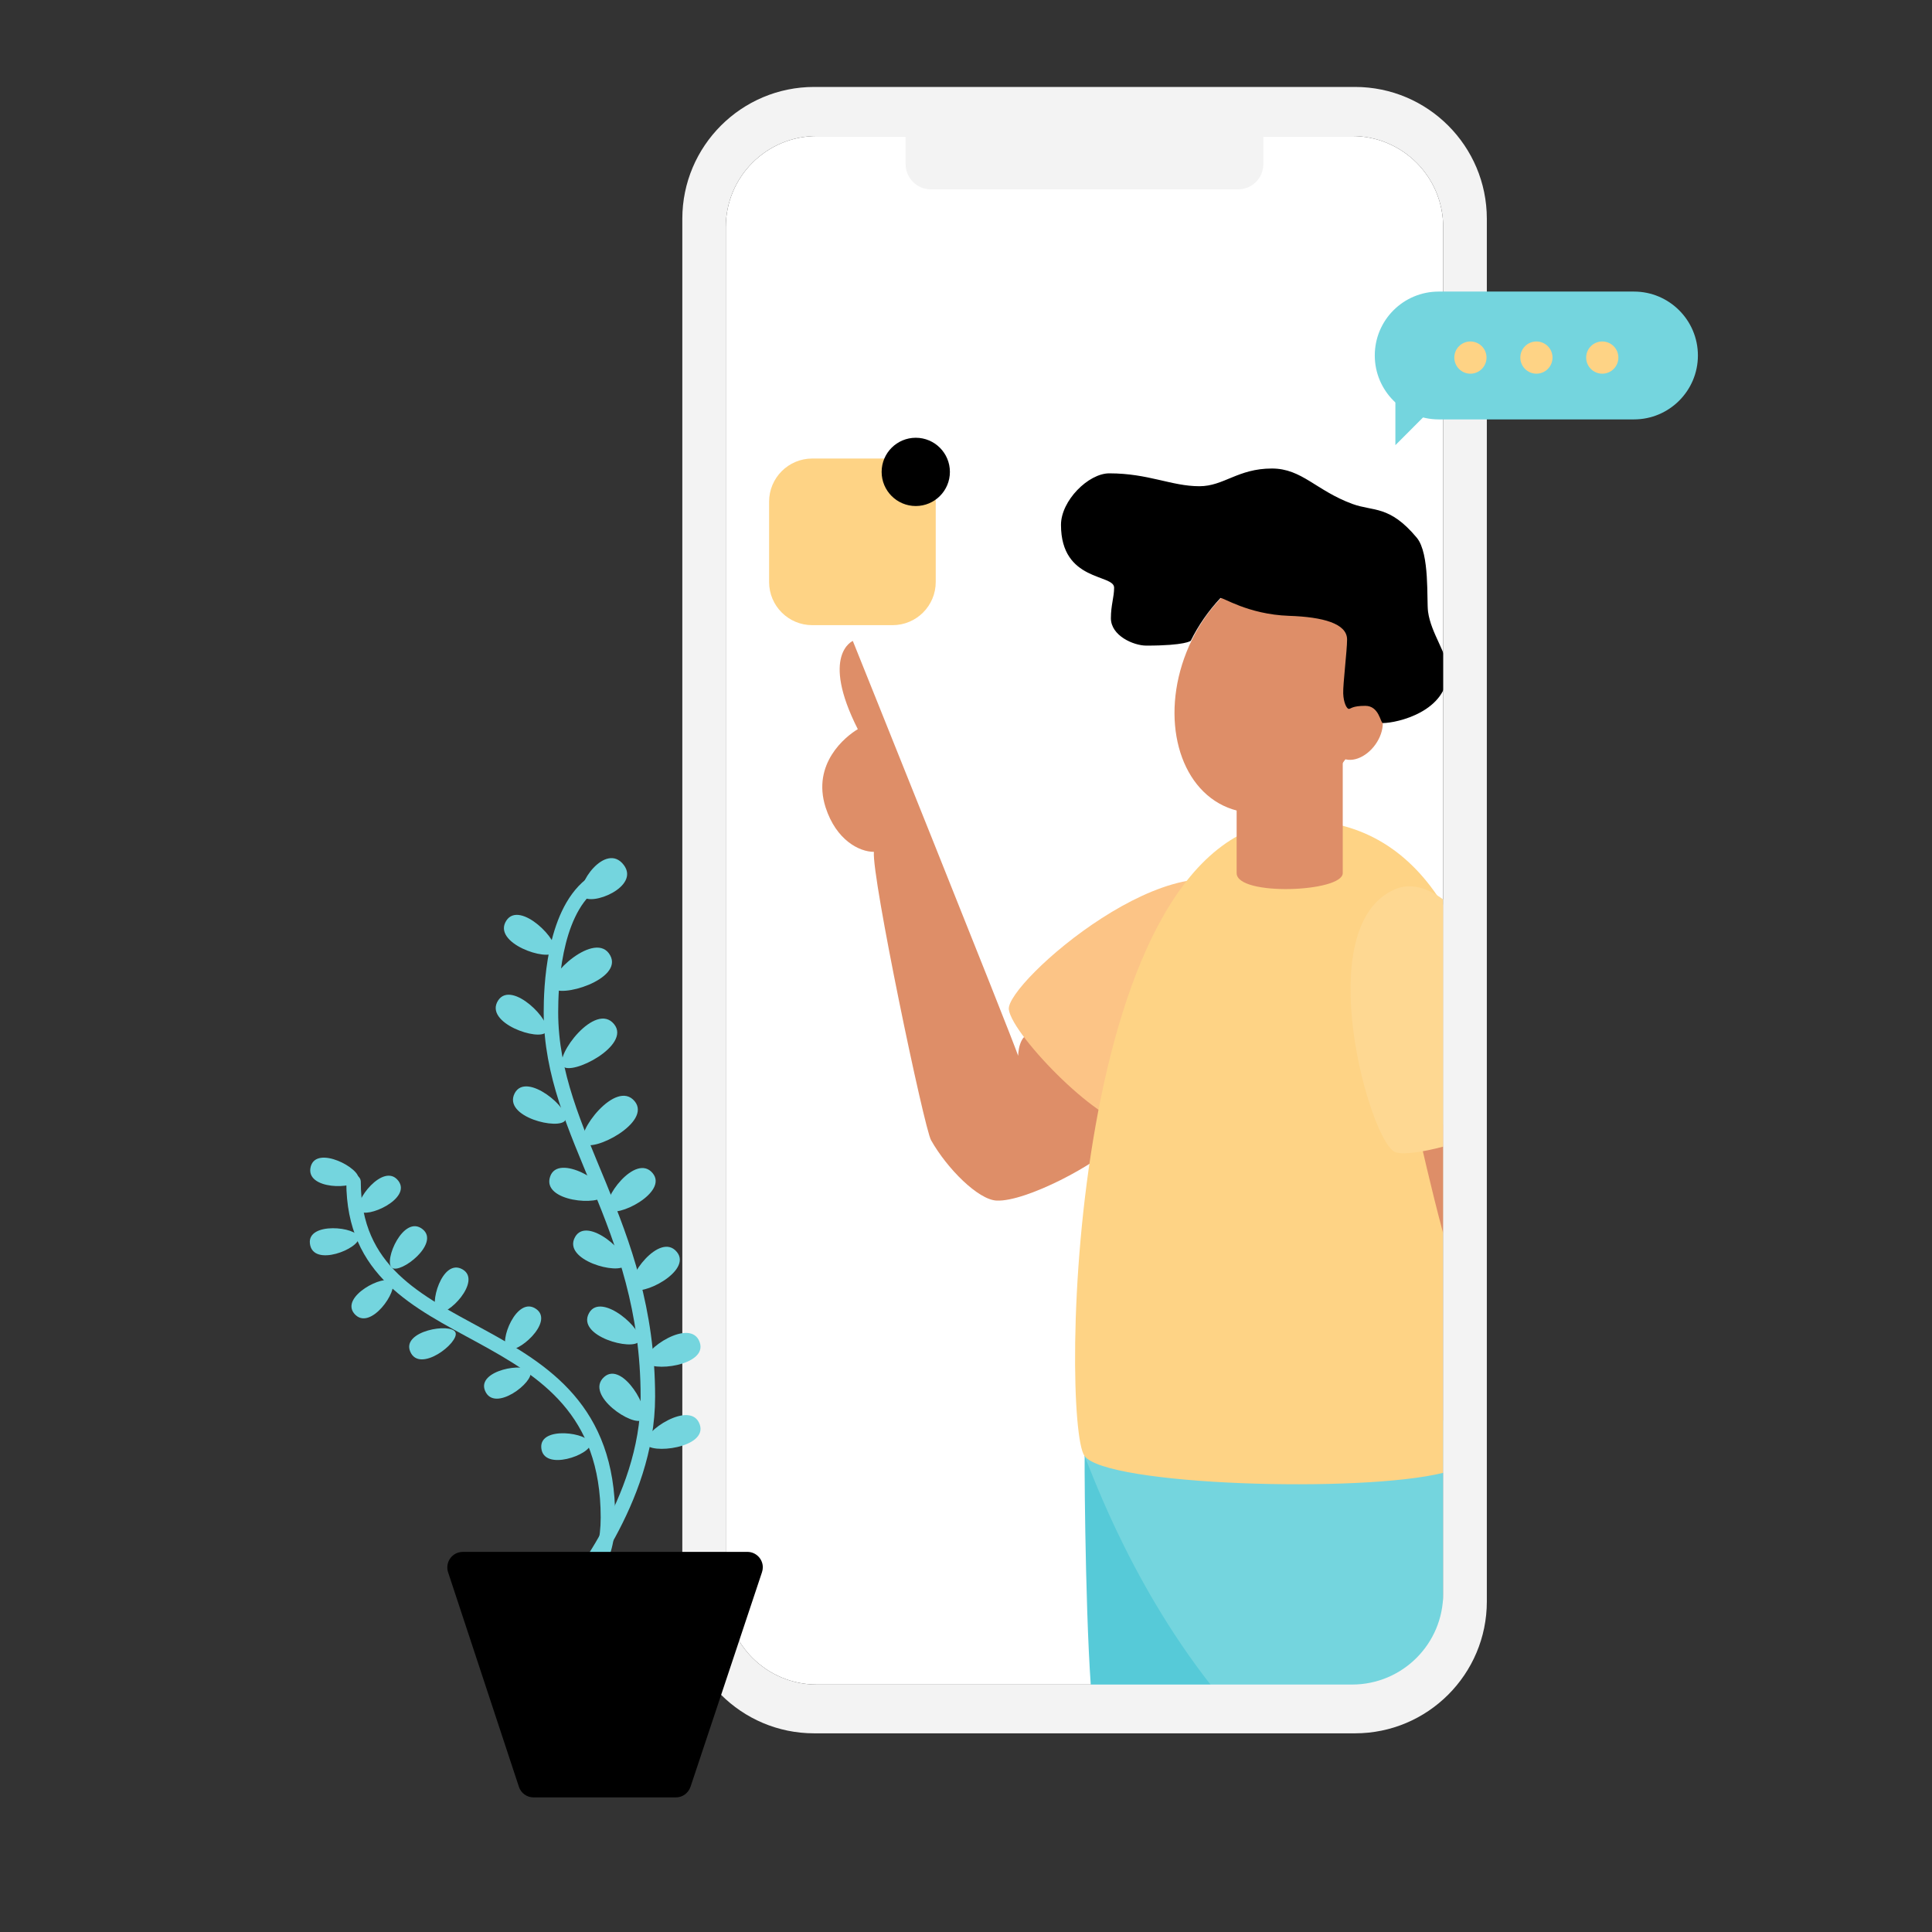 <?xml version="1.0" encoding="utf-8"?>
<!-- Generator: Adobe Illustrator 22.1.0, SVG Export Plug-In . SVG Version: 6.00 Build 0)  -->
<svg version="1.1" id="Layer_2_1_" xmlns="http://www.w3.org/2000/svg" xmlns:xlink="http://www.w3.org/1999/xlink" x="0px" y="0px"
	 viewBox="0 0 1200 1200" style="enable-background:new 0 0 1200 1200;" xml:space="preserve">
<rect x="0" y="0" width="1200" height="1200" fill="#333333" stroke="none"/>
<style type="text/css">
	.st0{fill:#FFFFFF;}
	.st1{fill:#56CAD8;}
	.st2{fill:#F3F3F3;}
	.st3{fill:#74D5DE;}
	.st4{fill:#DE8E68;}
	.st5{fill:#FCC486;}
	.st6{fill:#FED385;}
	.st7{fill:#FED892;}
	.st8{fill:#000000;}
	.st9{fill:none;stroke:#74D5DE;stroke-width:9;stroke-linecap:round;stroke-miterlimit:10;}
</style>
<title>Artboard 1</title>
<path class="st0" d="M896.4,562v427.7c0,31.3-25.3,56.6-56.6,56.6h0H507.4c-31.3,0-56.6-25.3-56.6-56.6l0,0V141.1
	c0-31.3,25.3-56.6,56.6-56.6h332.4c31.3,0,56.6,25.3,56.6,56.6v0V562"/>
<path class="st1" d="M814.6,1064.2l-73.5-101.8c0,0-41.4-57.2-67.4-58.2c-0.2,15,0.8,122.6,5.4,159.9H814.6z"/>
<path class="st2" d="M578.2,62.1H769c8.7,0,15.7,7,15.7,15.7v24.1c0,8.7-7,15.7-15.7,15.7H578.2c-8.7,0-15.7-7-15.7-15.7V77.8
	C562.5,69.2,569.5,62.1,578.2,62.1z"/>
<path class="st3" d="M882.8,1047.9h13.6V882.3l-114.6-19l-108.2,41c5.1,11.6,32,88.6,89.7,156h119.4V1047.9z"/>
<path class="st4" d="M641.7,641.7c-9.3-0.2-9.3,14.1-9.3,14.1c-4.5-13.4-102.7-257.7-102.7-257.7s-20.3,8.6,3.1,54.8
	c-7.6,4.5-28.7,21.4-20,48.6c6.6,20.4,21,27.6,30,27.6c-1.5,15.3,31.2,171.6,35.5,179.1c10,17.7,29.3,37,40.7,37.5
	c18.2,0.9,63-23,74.1-35.5S659.2,642,641.7,641.7z"/>
<path class="st5" d="M776.9,555.5C732.6,516,624.5,610.6,626.6,627s60.3,75.7,77.4,70.7S811.8,586.5,776.9,555.5z"/>
<path class="st6" d="M896.4,562c-19.7-31.9-48.6-52.5-90-52.5c-143.7,0-147.8,374-132.8,394.8c13.3,18.4,171.8,23.2,222.8,10.5"/>
<path class="st4" d="M896.4,698.5l-15.1,6.2c1.3,4.8,7.1,31.7,15.1,61.4"/>
<path class="st7" d="M896.4,558.7c-10-7.4-20.2-10.4-29.6-6.5c-54.2,22.6-15.6,158.5,0,163.5c5,1.6,16.4,0,29.6-3.5"/>
<path class="st4" d="M834,542.3c0,11.9-65.9,14.5-65.9,0v-81H834V542.3z"/>
<ellipse transform="matrix(0.37 -0.929 0.929 0.37 102.783 1005.197)" class="st4" cx="792.3" cy="426.8" rx="80.3" ry="59.7"/>
<ellipse transform="matrix(0.582 -0.813 0.813 0.582 -17.395 876.041)" class="st4" cx="843.8" cy="454.9" rx="18.9" ry="13.2"/>
<path class="st8" d="M899.2,416.9c0-11-10.3-23.1-12.2-36.9c-1-7,1.2-36.1-7-46c-17-20.4-27-16.2-40-21c-22.6-8.3-31.3-22-50-22
	c-21.2,0-29.8,11-45,11c-17.4,0-31.6-8-56-8c-13,0-30,17-30,32c0,35.5,33,30.4,33,39c0,6-2,10.8-2,19c0,10.8,14,17,22,17
	c24.4,0,27.6-3,27.6-3c4.8-9.7,11-18.6,18.4-26.5c1-1,16.8,10.1,42.6,11c21.2,0.7,36.1,4.8,36.1,14.7c0,7-2.6,27.7-2.4,33.5
	s2.2,9.6,3.5,9.6s2-1.9,10.2-1.9c8.7,0,9.4,10.7,10.9,10.7C867.7,449.1,899.2,442,899.2,416.9z"/>
<path class="st6" d="M504.5,284.8h49.9c14.8,0,26.8,12,26.8,26.8v49.9c0,14.8-12,26.8-26.8,26.8h-49.9c-14.8,0-26.8-12-26.8-26.8
	v-49.9C477.7,296.8,489.7,284.8,504.5,284.8z"/>
<circle class="st8" cx="568.8" cy="293.1" r="21.2"/>
<path class="st2" d="M841.6,54H505.7c-45.2,0-81.9,36.7-81.9,81.9v858.8c0,45.2,36.7,81.9,81.9,81.9h0h335.9
	c45.2,0,81.9-36.7,81.9-81.9V135.9C923.5,90.7,886.8,54,841.6,54z M896.4,562v427.7c0,31.3-25.3,56.6-56.6,56.6h0H507.4
	c-31.3,0-56.6-25.3-56.6-56.6l0,0V141.1c0-31.3,25.3-56.6,56.6-56.6h332.4c31.3,0,56.6,25.3,56.6,56.6v0V562z"/>
<path class="st3" d="M893.6,181.1h121.3c21.9,0,39.7,17.8,39.7,39.7l0,0c0,21.9-17.8,39.7-39.7,39.7H893.6
	c-21.9,0-39.7-17.8-39.7-39.7l0,0C853.9,198.8,871.7,181.1,893.6,181.1z"/>
<polygon class="st3" points="901.1,242 866.7,207.5 866.7,276.5 "/>
<circle class="st6" cx="913.3" cy="222.1" r="10"/>
<circle class="st6" cx="954.3" cy="222.1" r="10"/>
<circle class="st6" cx="995.2" cy="222.1" r="10"/>
<path class="st9" d="M351.1,987.3c14.9-6.4,26.5-16.3,26.5-44.8c0-133.5-158-97.5-158-208.4"/>
<path class="st3" d="M247.4,733.4c8.6,11.2-20.1,23.9-24.2,18.6S238.3,721.5,247.4,733.4z"/>
<path class="st3" d="M387.4,537.2c10.4,13.6-20.4,26-25.4,19.5S376.2,522.6,387.4,537.2z"/>
<path class="st3" d="M379,593.4c8.3,15-32,27.1-36,19.9S370.2,577.3,379,593.4z"/>
<path class="st3" d="M381.4,636.1c10.9,13.2-26.6,32.4-31.8,26.1S369.8,621.9,381.4,636.1z"/>
<path class="st3" d="M394.2,684c10.9,13.2-26.6,32.4-31.8,26.1S382.6,669.9,394.2,684z"/>
<path class="st3" d="M405.4,728.7c9.9,12-22.9,28.4-27.6,22.6S394.8,715.8,405.4,728.7z"/>
<path class="st3" d="M420.4,777.6c9.9,12-22.9,28.4-27.6,22.6S409.8,764.7,420.4,777.6z"/>
<path class="st3" d="M193,724.6c3.6-13.6,31.3,1.2,29.6,7.8S189.2,739.2,193,724.6z"/>
<path class="st3" d="M192.5,772.5c-1.8-13.9,29.5-10.5,30.3-3.8S194.4,787.5,192.5,772.5z"/>
<path class="st3" d="M220.1,816c-9.1-10.7,18.9-25,23.3-19.9S229.9,827.4,220.1,816z"/>
<path class="st3" d="M254.8,839.5c-5.5-12.9,25.5-18.1,28.1-11.9S260.6,853.3,254.8,839.5z"/>
<path class="st3" d="M301.3,863.9c-5.5-12.9,25.5-18.1,28.1-11.9S307.2,877.7,301.3,863.9z"/>
<path class="st3" d="M336.2,899.3c-1.2-14,29.9-9.3,30.5-2.6S337.5,914.3,336.2,899.3z"/>
<path class="st3" d="M262.5,763.5c11,8.8-13.8,28.1-19.1,23.9S250.7,754,262.5,763.5z"/>
<path class="st3" d="M287.4,788.5c12.1,7.2-9.7,29.7-15.5,26.3S274.5,780.9,287.4,788.5z"/>
<path class="st3" d="M333.1,813.1c11.4,8.2-12.5,28.7-18,24.7S320.9,804.3,333.1,813.1z"/>
<path class="st9" d="M353.9,992.5c0-5.7,48.5-58.9,48.5-125c0-107.8-60.2-161.8-60.2-238.8c0-14.6,1.3-60.4,24.5-79"/>
<path class="st8" d="M419.8,1116.4h-88.4c-4.1,0-7.8-2.6-9.1-6.6l-44-133.3c-1.6-5,1.1-10.4,6.1-12.1c1-0.3,2-0.5,3-0.5h176.8
	c5.3,0,9.6,4.3,9.6,9.6c0,1-0.2,2-0.5,3l-44.4,133.3C427.5,1113.8,423.9,1116.4,419.8,1116.4z"/>
<path class="st3" d="M434.6,833.7c5.2,14.7-31.2,18.9-33.6,11.9S429.1,817.9,434.6,833.7z"/>
<path class="st3" d="M375.2,855.3c11.5-10.4,29.5,21.5,23.9,26.5S362.8,866.5,375.2,855.3z"/>
<path class="st3" d="M365.9,815.5c7.6-13.5,34.7,11.1,31.1,17.5S357.7,830,365.9,815.5z"/>
<path class="st3" d="M357.2,768.3c7.6-13.5,34.7,11.1,31.1,17.5S349,782.8,357.2,768.3z"/>
<path class="st3" d="M341.7,730.8c5-14.8,36.2,4.3,33.8,11.4S336.3,746.5,341.7,730.8z"/>
<path class="st3" d="M319.7,679c7.3-13.8,35,10.1,31.5,16.7S312,693.8,319.7,679z"/>
<path class="st3" d="M309.4,621.4c8.5-13,34,13.3,29.9,19.5S300.3,635.4,309.4,621.4z"/>
<path class="st3" d="M314.5,571.8c8.5-13,34,13.3,29.9,19.5S305.4,585.8,314.5,571.8z"/>
<path class="st3" d="M434.6,884.7c5.2,14.7-31.2,18.9-33.6,11.9S429.1,869,434.6,884.7z"/>
</svg>
